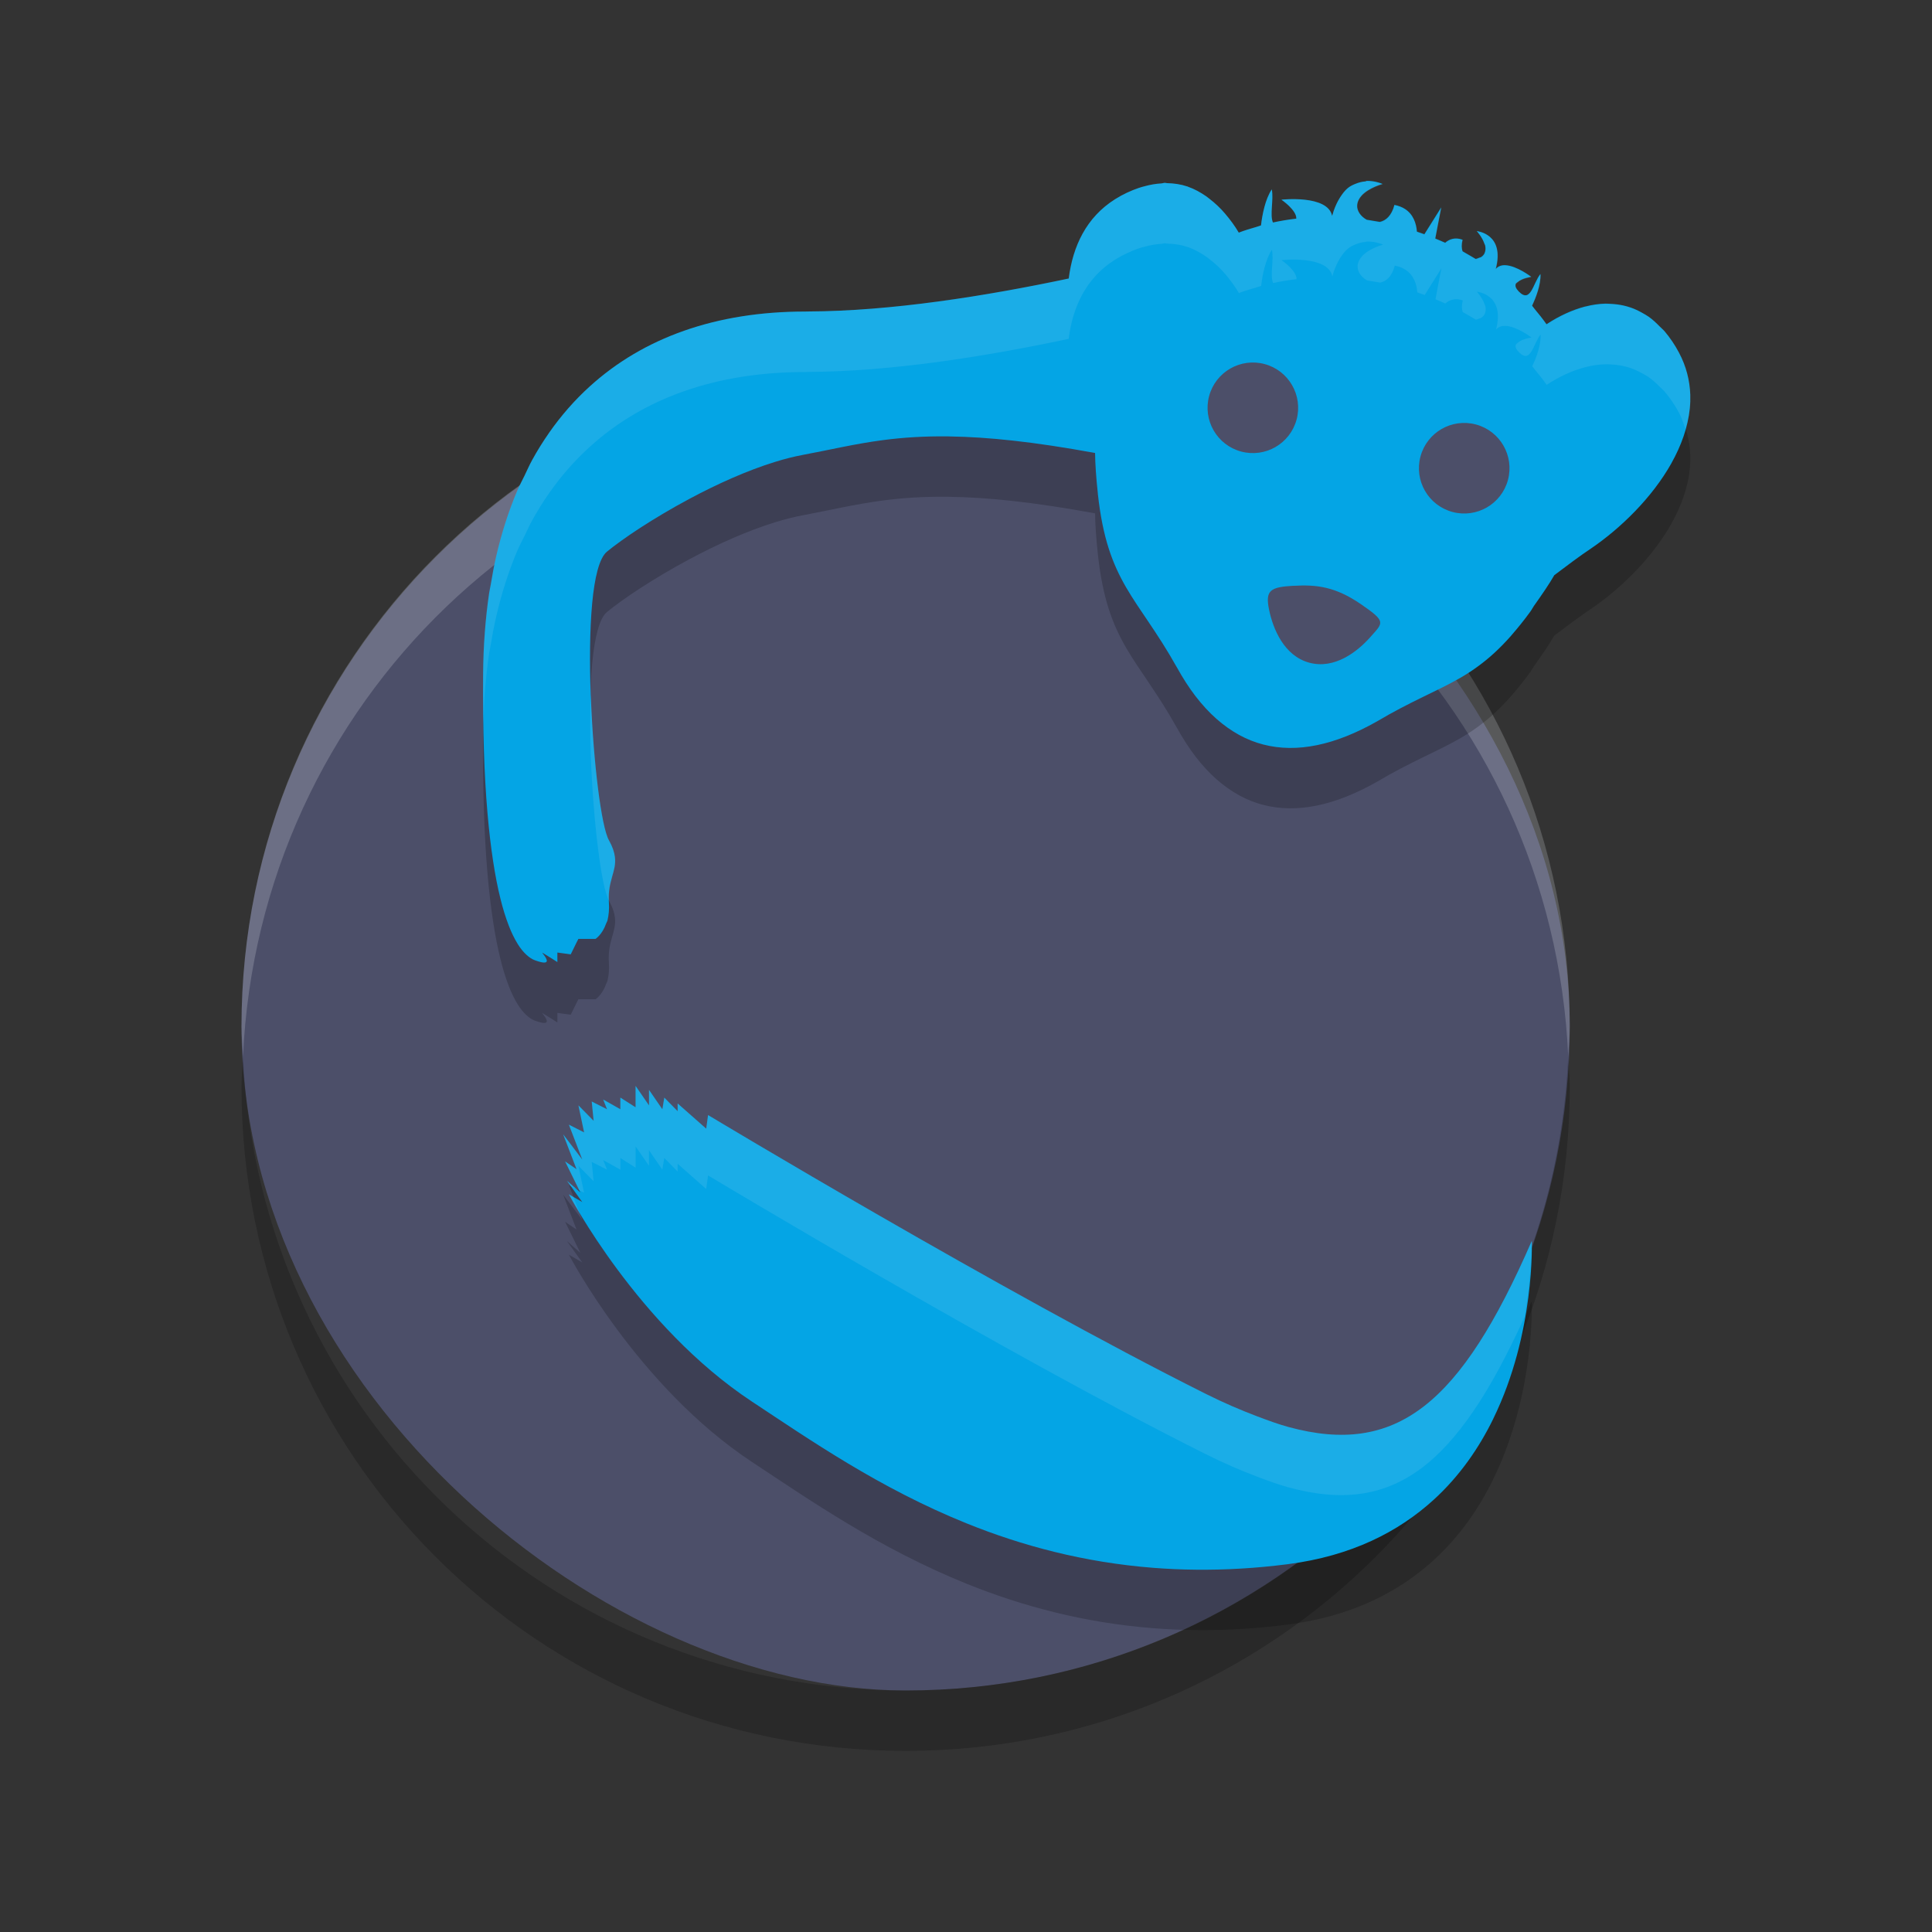 <svg xmlns="http://www.w3.org/2000/svg" width="32" height="32" version="1">
 <rect width="100%" height="100%" fill="#333333" stroke="none"/>
 <rect fill="#4c4f69" width="22" height="22" x="-28" y="-26" rx="11" ry="11" transform="matrix(0,-1,-1,0,0,0)"/>
 <path opacity=".2" d="m4.025 17.5c-0.007 0.167-0.025 0.331-0.025 0.5 0 6.094 4.906 11 11 11s11-4.906 11-11c0-0.169-0.018-0.333-0.025-0.5-0.262 5.858-5.05 10.5-10.975 10.5s-10.713-4.642-10.975-10.5z"/>
 <path fill="#eff1f5" opacity=".2" d="m15 6c-6.094 0-11 4.906-11 11 0 0.169 0.018 0.333 0.025 0.5 0.262-5.858 5.05-10.5 10.975-10.5 5.925 0 10.713 4.642 10.975 10.5 0.007-0.167 0.025-0.331 0.025-0.5 0-6.094-4.906-11-11-11z"/>
 <path fill-rule="evenodd" opacity=".2" d="m22.632 4c-0.007 0-0.015 0.005-0.022 0.005-0.051 0.004-0.104 0.017-0.158 0.039-0.045 0.018-0.089 0.038-0.132 0.074-0.045 0.038-0.086 0.091-0.126 0.154-0.01 0.016-0.02 0.033-0.03 0.051-0.036 0.067-0.069 0.142-0.095 0.238-0.002 0.006-0.004 0.009-0.005 0.014-0.073-0.353-0.837-0.268-0.837-0.268s0.001 0.001 0.001 0.001c-0 0-0.003 0-0.003 0s0.064 0.044 0.126 0.104c0.031 0.031 0.062 0.065 0.085 0.101 0 0-0 0.001 0 0.001 0.023 0.036 0.036 0.072 0.035 0.106v0.001c-0.131 0.015-0.26 0.036-0.387 0.064-0.028-0.063-0.024-0.156-0.018-0.256 0.006-0.1 0.016-0.204-0.001-0.291-0.001 0.001-0.001 0.002-0.001 0.003-0-0.001 0-0.003 0-0.004-0.054 0.083-0.093 0.184-0.121 0.289s-0.046 0.211-0.057 0.307c-0.025 0.007-0.049 0.017-0.075 0.025-0.099 0.029-0.198 0.058-0.293 0.095-0.068-0.116-0.144-0.216-0.224-0.311-0.082-0.097-0.171-0.18-0.265-0.252-0.017-0.013-0.034-0.027-0.051-0.039-0.095-0.066-0.195-0.121-0.301-0.158-0.003-0.001-0.006-0.004-0.009-0.005-0.001-0-0.002 0-0.003 0-0.107-0.036-0.22-0.052-0.337-0.055-0.012-0-0.022-0.005-0.033-0.005-0.019 0-0.04 0.009-0.059 0.01-0.091 0.005-0.183 0.021-0.279 0.047-0.033 0.009-0.065 0.017-0.099 0.029-0.126 0.044-0.255 0.101-0.388 0.185-0.478 0.301-0.701 0.781-0.768 1.314-1.385 0.293-2.942 0.54-4.317 0.546-0.015 0-0.032 0.001-0.048 0.001-1.481 0-2.682 0.436-3.566 1.238-0.253 0.229-0.479 0.487-0.679 0.774-0 0 0 0.001 0 0.001-0.1 0.143-0.194 0.293-0.28 0.451-0.044 0.08-0.082 0.167-0.122 0.251-0.039 0.081-0.082 0.159-0.118 0.243-0 0 0 0.001 0 0.001-0.073 0.171-0.139 0.348-0.198 0.531-0.059 0.184-0.112 0.374-0.157 0.571-0.035 0.151-0.062 0.308-0.089 0.466-0.008 0.049-0.02 0.094-0.027 0.144-0 0 0 0.001 0 0.001-0.031 0.209-0.054 0.423-0.071 0.644-0 0.001 0 0.002 0 0.003-0.017 0.22-0.026 0.446-0.028 0.678-0.004 0.465 0.001 0.886 0.013 1.267 0 0.001-0 0.002 0 0.003 0.012 0.38 0.032 0.72 0.058 1.024 0 0-0 0.001 0 0.001 0.026 0.304 0.058 0.572 0.094 0.808 0 0-0 0.001 0 0.001 0.036 0.236 0.076 0.44 0.12 0.616 0 0-0 0.001 0 0.001 0.043 0.176 0.09 0.324 0.138 0.448 0 0-0 0.001 0 0.001 0.048 0.124 0.097 0.223 0.147 0.303 0 0-0 0.001 0 0.001 0.049 0.08 0.099 0.139 0.147 0.183 0.048 0.044 0.094 0.074 0.138 0.09 0.282 0.104 0.197-0.026 0.152-0.086-0.013-0.013-0.027-0.039-0.028-0.04l0.125 0.077 0.126 0.08v-0.158l0.118 0.016 0.103 0.014 0.096-0.195 0.031-0.061h0.284s0.111-0.07 0.176-0.256c0.007-0.02 0.018-0.032 0.023-0.055 0-0-0-0.001 0-0.001 0.019-0.079 0.03-0.177 0.022-0.296-0.024-0.361 0.129-0.506 0.1-0.746-0.009-0.079-0.038-0.169-0.1-0.281-0.125-0.221-0.257-1.285-0.298-2.356-0.001-0.016-0.002-0.031-0.003-0.047-0.02-0.543-0.016-1.084 0.024-1.516 0-0-0-0.001 0-0.001 0.04-0.431 0.118-0.753 0.244-0.858 0.126-0.104 0.318-0.243 0.553-0.396 0.235-0.152 0.513-0.319 0.813-0.479 0.45-0.241 0.949-0.468 1.424-0.614 0.158-0.049 0.313-0.088 0.463-0.116 0.45-0.084 0.852-0.182 1.325-0.244 0.314-0.041 0.661-0.066 1.074-0.061 0 0 0.001-0 0.001 0 0.009 0 0.021 0.001 0.031 0.001 0.615 0.009 1.376 0.085 2.402 0.274 0.002 0.185 0.017 0.404 0.046 0.672 0 0.002-0 0.002 0 0.004 0 0.001-0 0.001 0 0.001 0.08 0.734 0.243 1.16 0.468 1.549 0.225 0.388 0.512 0.738 0.838 1.32 0 0.001 0.001 0.001 0.001 0.001 0.099 0.179 0.203 0.341 0.312 0.483 0 0 0.001 0.001 0.001 0.001 0.11 0.143 0.225 0.267 0.345 0.373 0.12 0.106 0.245 0.194 0.374 0.265 0.001 0 0.001 0.001 0.001 0.001 0.129 0.07 0.263 0.124 0.401 0.159 0.557 0.144 1.186 0.01 1.878-0.381 0.569-0.338 0.99-0.497 1.376-0.719 0.097-0.055 0.19-0.115 0.284-0.183 0.094-0.068 0.188-0.143 0.283-0.23 0.095-0.087 0.191-0.185 0.291-0.299 0-0-0-0.001 0-0.001 0.099-0.114 0.204-0.242 0.311-0.39 0.028-0.039 0.034-0.058 0.06-0.095 0.135-0.19 0.254-0.364 0.336-0.507 0.208-0.157 0.418-0.316 0.615-0.447 0.479-0.327 1.003-0.833 1.326-1.409 0-0-0-0.001 0-0.001 0.161-0.288 0.272-0.593 0.303-0.902 0-0-0-0.001 0-0.001 0.008-0.077 0.01-0.154 0.008-0.231-0-0 0-0.001 0-0.001-0.009-0.233-0.066-0.466-0.187-0.694-0.072-0.136-0.151-0.25-0.235-0.35-0.027-0.032-0.056-0.054-0.084-0.083-0.058-0.06-0.118-0.116-0.181-0.161-0.036-0.025-0.074-0.046-0.111-0.067-0.061-0.034-0.123-0.064-0.188-0.086-0.038-0.013-0.076-0.024-0.115-0.033-0.075-0.017-0.15-0.026-0.227-0.029-0.028-0.001-0.055-0.004-0.082-0.003-0.105 0.003-0.212 0.018-0.32 0.046-0.003 0.001-0.005 0.001-0.008 0.001-0 0-0.001-0-0.001 0-0.214 0.056-0.429 0.154-0.642 0.294-0.001-0.002-0.003-0.003-0.004-0.005-0.059-0.084-0.123-0.164-0.189-0.243-0.016-0.019-0.03-0.04-0.046-0.059 0-0-0-0.001 0-0.001 0.03-0.064 0.067-0.15 0.095-0.243 0.028-0.093 0.048-0.192 0.044-0.282-0.123 0.147-0.159 0.495-0.359 0.291-0.025-0.026-0.041-0.049-0.049-0.069-0.008-0.021-0.007-0.039-0.003-0.055 0.005-0.015 0.024-0.024 0.037-0.035 0.069-0.062 0.221-0.084 0.221-0.084s-0.001-0.001-0.001-0.001-0.238-0.183-0.426-0.192c-0.031-0.002-0.061 0.002-0.089 0.012-0.027 0.01-0.052 0.026-0.072 0.05 0.077-0.293-0.001-0.45-0.099-0.533-0.098-0.083-0.215-0.094-0.215-0.094s-0 0.001 0 0.001c0-2e-7 0.088 0.095 0.125 0.205 0.004 0.012 0.012 0.022 0.014 0.034 0 0-0 0.001 0 0.001 0.009 0.041 0.007 0.084-0.01 0.124-0 0 0 0.001 0 0.001-0.012 0.027-0.033 0.049-0.059 0.065-0.009 0.006-0.02 0.006-0.03 0.01-0.019 0.008-0.038 0.017-0.059 0.02-0.052-0.032-0.106-0.062-0.159-0.093-0.02-0.011-0.038-0.023-0.058-0.034-0.016-0.047-0.02-0.111 0-0.188 0-0.001-0-0.002 0-0.003-0.124-0.045-0.218-0.01-0.288 0.05-0.054-0.024-0.108-0.048-0.163-0.071l0.044-0.229 0.055-0.285-0.001 0.003v-0.003l-0.278 0.443c-0.042-0.015-0.083-0.029-0.125-0.043-0.01-0.135-0.058-0.286-0.198-0.376-0.047-0.03-0.104-0.053-0.174-0.067-0.047 0.179-0.141 0.26-0.242 0.282-0.036-0.007-0.073-0.012-0.109-0.018-0.036-0.006-0.072-0.013-0.108-0.018-0.049-0.027-0.091-0.064-0.12-0.107-0.028-0.043-0.043-0.091-0.038-0.138 0.006-0.061 0.035-0.114 0.076-0.158 0.122-0.131 0.345-0.189 0.345-0.189s-0.038-0.018-0.1-0.033c-0.046-0.011-0.106-0.021-0.171-0.018zm-12.105 14.987v0.353l-0.252-0.161v0.193l-0.284-0.161 0.063 0.161-0.253-0.128 0.032 0.32-0.252-0.256 0.094 0.448-0.252-0.128 0.221 0.577-0.316-0.417 0.221 0.577-0.189-0.128 0.252 0.513-0.221-0.193 0.253 0.353-0.221-0.128s1.136 2.181 3.031 3.432c0.474 0.313 1.001 0.671 1.591 1.025 0.59 0.354 1.244 0.702 1.97 0.995 0.908 0.366 1.93 0.643 3.085 0.734 0.231 0.018 0.468 0.029 0.71 0.031 0.484 0.005 0.99-0.023 1.519-0.091 0.529-0.068 0.989-0.203 1.389-0.387 0.4-0.184 0.739-0.417 1.028-0.68 0.433-0.395 0.752-0.861 0.985-1.337v-0.001c0.701-1.429 0.64-2.95 0.64-2.95-1.18 2.709-2.242 3.571-4.033 3.082-0.164-0.045-0.339-0.109-0.516-0.176-0.269-0.102-0.549-0.221-0.851-0.372-3.373-1.687-8.243-4.618-8.243-4.618l-0.031 0.225-0.473-0.417v0.128l-0.221-0.225-0.032 0.193-0.221-0.321v0.257l-0.221-0.321z"/>
 <path fill="#04a5e5" fill-rule="evenodd" d="m22.632 3c-0.007 0-0.015 0.005-0.022 0.005-0.051 0.004-0.104 0.017-0.158 0.039-0.045 0.018-0.089 0.038-0.132 0.074-0.045 0.038-0.086 0.091-0.126 0.154-0.01 0.016-0.02 0.033-0.03 0.051-0.036 0.067-0.069 0.142-0.095 0.238-0.002 0.006-0.004 0.009-0.005 0.014-0.073-0.353-0.837-0.268-0.837-0.268s0.001 0.001 0.001 0.001c-0 0-0.003 0-0.003 0s0.064 0.044 0.126 0.104c0.031 0.031 0.062 0.065 0.085 0.101 0 0-0 0.001 0 0.001 0.023 0.036 0.036 0.072 0.035 0.106v0.001c-0.131 0.015-0.26 0.036-0.387 0.064-0.028-0.063-0.024-0.156-0.018-0.256 0.006-0.1 0.016-0.204-0.001-0.291-0.001 0.001-0.001 0.002-0.001 0.003-0-0.001 0-0.003 0-0.004-0.054 0.083-0.093 0.184-0.121 0.289s-0.046 0.211-0.057 0.307c-0.025 0.007-0.049 0.017-0.075 0.025-0.099 0.029-0.198 0.058-0.293 0.095-0.068-0.116-0.144-0.216-0.224-0.311-0.082-0.097-0.171-0.18-0.265-0.252-0.017-0.013-0.034-0.027-0.051-0.039-0.095-0.066-0.195-0.121-0.301-0.158-0.003-0.001-0.006-0.004-0.009-0.005-0.001-0-0.002 0-0.003 0-0.107-0.036-0.22-0.052-0.337-0.055-0.012-0-0.022-0.005-0.033-0.005-0.019 0-0.04 0.009-0.059 0.01-0.091 0.005-0.183 0.021-0.279 0.047-0.033 0.009-0.065 0.017-0.099 0.029-0.126 0.044-0.255 0.101-0.388 0.185-0.478 0.301-0.701 0.781-0.768 1.314-1.385 0.293-2.942 0.54-4.317 0.546-0.015 0-0.032 0.001-0.048 0.001-1.481 0-2.682 0.436-3.566 1.238-0.253 0.229-0.479 0.487-0.679 0.774-0 0 0 0.001 0 0.001-0.1 0.143-0.194 0.293-0.28 0.451-0.044 0.08-0.082 0.167-0.122 0.251-0.039 0.081-0.082 0.159-0.118 0.243-0 0 0 0.001 0 0.001-0.073 0.171-0.139 0.348-0.198 0.531-0.059 0.184-0.112 0.374-0.157 0.571-0.035 0.151-0.062 0.308-0.089 0.466-0.008 0.049-0.02 0.094-0.027 0.144-0 0 0 0.001 0 0.001-0.031 0.209-0.054 0.423-0.071 0.644-0 0.001 0 0.002 0 0.003-0.017 0.22-0.026 0.446-0.028 0.678-0.004 0.465 0.001 0.886 0.013 1.267 0 0.001-0 0.002 0 0.003 0.012 0.38 0.032 0.72 0.058 1.024 0 0-0 0.001 0 0.001 0.026 0.304 0.058 0.572 0.094 0.808 0 0-0 0.001 0 0.001 0.036 0.236 0.076 0.44 0.12 0.616 0 0-0 0.001 0 0.001 0.043 0.176 0.09 0.324 0.138 0.448 0 0-0 0.001 0 0.001 0.048 0.124 0.097 0.223 0.147 0.303 0 0-0 0.001 0 0.001 0.049 0.08 0.099 0.139 0.147 0.183 0.048 0.044 0.094 0.074 0.138 0.09 0.282 0.104 0.197-0.026 0.152-0.086-0.013-0.013-0.027-0.039-0.028-0.04l0.125 0.077 0.126 0.08v-0.158l0.118 0.016 0.103 0.014 0.096-0.195 0.031-0.061h0.284s0.111-0.07 0.176-0.256c0.007-0.02 0.018-0.032 0.023-0.055 0-0-0-0.001 0-0.001 0.019-0.079 0.03-0.177 0.022-0.296-0.024-0.361 0.129-0.506 0.1-0.746-0.009-0.079-0.038-0.169-0.1-0.281-0.125-0.221-0.257-1.285-0.298-2.356-0.001-0.016-0.002-0.031-0.003-0.047-0.02-0.543-0.016-1.084 0.024-1.516 0-0-0-0.001 0-0.001 0.04-0.431 0.118-0.753 0.244-0.858 0.126-0.104 0.318-0.243 0.553-0.396 0.235-0.152 0.513-0.319 0.813-0.479 0.45-0.241 0.949-0.468 1.424-0.614 0.158-0.049 0.313-0.088 0.463-0.116 0.45-0.084 0.852-0.182 1.325-0.244 0.314-0.041 0.661-0.066 1.074-0.061 0 0 0.001-0 0.001 0 0.009 0 0.021 0.001 0.031 0.001 0.615 0.009 1.376 0.085 2.402 0.274 0.002 0.185 0.017 0.404 0.046 0.672 0 0.002-0 0.002 0 0.004 0 0.001-0 0.001 0 0.001 0.08 0.734 0.243 1.16 0.468 1.549 0.225 0.388 0.512 0.738 0.838 1.32 0 0.001 0.001 0.001 0.001 0.001 0.099 0.179 0.203 0.341 0.312 0.483 0 0 0.001 0.001 0.001 0.001 0.11 0.143 0.225 0.267 0.345 0.373 0.12 0.106 0.245 0.194 0.374 0.265 0.001 0 0.001 0.001 0.001 0.001 0.129 0.07 0.263 0.124 0.401 0.159 0.557 0.144 1.186 0.01 1.878-0.381 0.569-0.338 0.99-0.497 1.376-0.719 0.097-0.055 0.19-0.115 0.284-0.183 0.094-0.068 0.188-0.143 0.283-0.23 0.095-0.087 0.191-0.185 0.291-0.299 0-0-0-0.001 0-0.001 0.099-0.114 0.204-0.242 0.311-0.39 0.028-0.039 0.034-0.058 0.06-0.095 0.135-0.19 0.254-0.364 0.336-0.507 0.208-0.157 0.418-0.316 0.615-0.447 0.479-0.327 1.003-0.833 1.326-1.409 0-0-0-0.001 0-0.001 0.161-0.288 0.272-0.593 0.303-0.902 0-0-0-0.001 0-0.001 0.008-0.077 0.01-0.154 0.008-0.231-0-0 0-0.001 0-0.001-0.009-0.233-0.066-0.466-0.187-0.694-0.072-0.136-0.151-0.25-0.235-0.35-0.027-0.032-0.056-0.054-0.084-0.083-0.058-0.06-0.118-0.116-0.181-0.161-0.036-0.025-0.074-0.046-0.111-0.067-0.061-0.034-0.123-0.064-0.188-0.086-0.038-0.013-0.076-0.024-0.115-0.033-0.075-0.017-0.15-0.026-0.227-0.029-0.028-0.001-0.055-0.004-0.082-0.003-0.105 0.003-0.212 0.018-0.32 0.046-0.003 0.001-0.005 0.001-0.008 0.001-0 0-0.001-0-0.001 0-0.214 0.056-0.429 0.154-0.642 0.294-0.001-0.002-0.003-0.003-0.004-0.005-0.059-0.084-0.123-0.164-0.189-0.243-0.016-0.019-0.03-0.04-0.046-0.059 0-0-0-0.001 0-0.001 0.03-0.064 0.067-0.15 0.095-0.243 0.028-0.093 0.048-0.192 0.044-0.282-0.123 0.147-0.159 0.495-0.359 0.291-0.025-0.026-0.041-0.049-0.049-0.069-0.008-0.021-0.007-0.039-0.003-0.055 0.005-0.015 0.024-0.024 0.037-0.035 0.069-0.062 0.221-0.084 0.221-0.084s-0.001-0.001-0.001-0.001-0.238-0.183-0.426-0.192c-0.031-0.002-0.061 0.002-0.089 0.012-0.027 0.01-0.052 0.026-0.072 0.05 0.077-0.293-0.001-0.45-0.099-0.533-0.098-0.083-0.215-0.094-0.215-0.094s-0 0.001 0 0.001c0-2e-7 0.088 0.095 0.125 0.205 0.004 0.012 0.012 0.022 0.014 0.034 0 0-0 0.001 0 0.001 0.009 0.041 0.007 0.084-0.01 0.124-0 0 0 0.001 0 0.001-0.012 0.026-0.033 0.049-0.059 0.065-0.009 0.005-0.02 0.006-0.03 0.01-0.019 0.008-0.038 0.017-0.059 0.02-0.052-0.032-0.106-0.062-0.159-0.093-0.02-0.011-0.038-0.023-0.058-0.034-0.016-0.047-0.02-0.111 0-0.188 0-0.001-0-0.002 0-0.003-0.124-0.045-0.219-0.01-0.288 0.05-0.054-0.024-0.109-0.048-0.164-0.07l0.044-0.229 0.055-0.285-0.001 0.003v-0.003l-0.278 0.443c-0.041-0.015-0.082-0.029-0.124-0.043-0.01-0.135-0.058-0.286-0.198-0.376-0.047-0.03-0.104-0.053-0.174-0.067-0.047 0.179-0.141 0.26-0.242 0.282-0.036-0.007-0.073-0.012-0.109-0.018-0.036-0.006-0.072-0.013-0.108-0.018-0.049-0.027-0.091-0.064-0.12-0.107-0.028-0.043-0.043-0.091-0.038-0.138 0.006-0.061 0.035-0.114 0.076-0.158 0.122-0.131 0.345-0.189 0.345-0.189s-0.038-0.018-0.1-0.033c-0.046-0.011-0.106-0.021-0.171-0.018zm-12.105 14.987v0.353l-0.252-0.161v0.193l-0.284-0.161 0.063 0.161-0.253-0.128 0.032 0.32-0.252-0.256 0.094 0.448-0.252-0.128 0.221 0.577-0.316-0.417 0.221 0.577-0.189-0.128 0.252 0.513-0.221-0.193 0.253 0.353-0.221-0.128s1.136 2.181 3.031 3.432c0.474 0.313 1.001 0.671 1.591 1.025 0.59 0.354 1.244 0.702 1.97 0.995 0.908 0.366 1.93 0.643 3.085 0.734 0.231 0.018 0.468 0.029 0.71 0.031 0.484 0.005 0.99-0.023 1.519-0.091 0.529-0.068 0.989-0.203 1.389-0.387 0.4-0.184 0.739-0.417 1.028-0.68 0.433-0.395 0.752-0.861 0.985-1.337v-0.001c0.701-1.429 0.64-2.95 0.64-2.95-1.18 2.709-2.242 3.571-4.033 3.082-0.164-0.045-0.339-0.109-0.516-0.176-0.269-0.102-0.549-0.221-0.851-0.372-3.373-1.687-8.243-4.618-8.243-4.618l-0.031 0.225-0.473-0.417v0.128l-0.221-0.225-0.032 0.193-0.221-0.321v0.257l-0.221-0.321z"/>
 <path fill="#4c4f69" fill-rule="evenodd" d="m21.423 9.702c-0.381 0.022-0.469 0.074-0.404 0.393s0.247 0.767 0.666 0.881 0.798-0.182 1.012-0.424c0.214-0.242 0.271-0.252-0.156-0.545-0.427-0.293-0.738-0.326-1.119-0.304z"/>
 <path fill="#eff1f5" fill-rule="evenodd" opacity=".1" d="m22.633 3c-0.007 0-0.014 0.005-0.021 0.006-0.051 0.004-0.104 0.017-0.158 0.039-0.045 0.018-0.09 0.038-0.133 0.074-0.045 0.038-0.087 0.092-0.127 0.154-0.01 0.016-0.02 0.033-0.029 0.051-0.036 0.067-0.069 0.143-0.096 0.238-0.002 0.006-0.002 0.008-0.004 0.014-0.074-0.353-0.838-0.268-0.838-0.268l0.002 0.002h-0.004s0.065 0.043 0.127 0.104c0.031 0.031 0.061 0.066 0.084 0.102 0.023 0.036 0.037 0.071 0.035 0.105v0.002c-0.131 0.015-0.259 0.037-0.387 0.064-0.028-0.063-0.024-0.156-0.017-0.256 0.006-0.1 0.016-0.204-0.002-0.291l-0.002 0.002c-0-0.001 0-0.003 0-0.004-0.054 0.083-0.091 0.185-0.119 0.289s-0.046 0.211-0.057 0.307c-0.025 0.007-0.051 0.018-0.076 0.025-0.099 0.029-0.198 0.056-0.293 0.094-0.068-0.116-0.143-0.216-0.223-0.311-0.082-0.097-0.172-0.18-0.266-0.252-0.017-0.013-0.033-0.027-0.051-0.039-0.095-0.066-0.194-0.121-0.3-0.158-0.003-0.001-0.006-0.003-0.01-0.004h-0.002c-0.107-0.036-0.221-0.052-0.338-0.055-0.012-0-0.022-0.006-0.033-0.006-0.019 0-0.039 0.009-0.059 0.01-0.091 0.005-0.184 0.02-0.279 0.047-0.033 0.009-0.066 0.018-0.1 0.029-0.126 0.044-0.255 0.101-0.389 0.186-0.478 0.301-0.701 0.78-0.768 1.312-1.385 0.293-2.942 0.542-4.316 0.547-0.015 0-0.032 0.002-0.047 0.002-1.481 0-2.682 0.434-3.566 1.236-0.253 0.229-0.479 0.488-0.68 0.775-0.1 0.143-0.193 0.294-0.28 0.451-0.044 0.08-0.082 0.166-0.123 0.25-0.039 0.081-0.083 0.16-0.119 0.244-0.073 0.171-0.138 0.349-0.197 0.533-0.059 0.184-0.111 0.374-0.156 0.57-0.035 0.151-0.063 0.307-0.09 0.465-0.008 0.049-0.02 0.095-0.027 0.145v0.002c-0.031 0.209-0.054 0.422-0.07 0.643-0 0.001 0 0.003 0 0.004-0.017 0.22-0.025 0.444-0.027 0.676-0.003 0.299 0.004 0.551 0.008 0.814 0.004-0.166 0.008-0.332 0.02-0.492v-0.002c0.017-0.221 0.039-0.434 0.07-0.643v-0.002c0.007-0.049 0.019-0.096 0.027-0.144 0.026-0.158 0.055-0.314 0.09-0.465 0.045-0.197 0.097-0.387 0.156-0.57 0.059-0.184 0.124-0.362 0.197-0.533 0.036-0.084 0.08-0.163 0.119-0.244 0.041-0.084 0.079-0.17 0.123-0.25 0.087-0.157 0.179-0.308 0.28-0.451 0.2-0.287 0.427-0.546 0.68-0.775 0.884-0.802 2.086-1.236 3.566-1.236 0.015 0 0.031-0.002 0.047-0.002 1.375-0.005 2.932-0.254 4.316-0.547 0.066-0.533 0.29-1.012 0.768-1.312 0.134-0.084 0.263-0.141 0.389-0.186 0.034-0.012 0.067-0.02 0.1-0.029 0.096-0.026 0.189-0.042 0.279-0.047 0.019-0.001 0.04-0.01 0.059-0.01 0.012-0 0.022 0.006 0.033 0.006 0.117 0.003 0.231 0.019 0.338 0.055h0.002c0.003 0.001 0.007 0.003 0.01 0.004 0.106 0.037 0.205 0.092 0.301 0.158 0.018 0.012 0.034 0.026 0.051 0.039 0.094 0.072 0.184 0.155 0.266 0.252 0.08 0.095 0.155 0.195 0.223 0.311 0.095-0.037 0.194-0.065 0.293-0.094 0.025-0.007 0.051-0.018 0.076-0.025 0.011-0.096 0.028-0.202 0.057-0.307s0.065-0.206 0.119-0.289c0 0.001-0 0.003 0 0.004l0.002-0.002c0.018 0.087 0.009 0.191 0.002 0.291-0.006 0.1-0.01 0.193 0.018 0.256 0.128-0.028 0.256-0.049 0.387-0.064v-0.002c0.002-0.034-0.012-0.07-0.035-0.105-0.023-0.036-0.053-0.071-0.084-0.102-0.062-0.061-0.127-0.104-0.127-0.104h0.004l-0.002-0.002c0 0 0.765-0.086 0.838 0.268 0.002-0.006 0.002-0.008 0.004-0.014 0.026-0.095 0.06-0.172 0.096-0.238 0.01-0.018 0.019-0.035 0.029-0.051 0.04-0.063 0.082-0.117 0.127-0.154 0.043-0.036 0.088-0.056 0.133-0.074 0.054-0.022 0.107-0.035 0.158-0.039 0.007-0.001 0.015-0.006 0.021-0.006 0.065-0.002 0.124 0.006 0.17 0.018 0.062 0.015 0.102 0.033 0.102 0.033s-0.224 0.058-0.346 0.189c-0.04 0.044-0.07 0.097-0.076 0.158-0.004 0.048 0.011 0.096 0.039 0.139 0.029 0.043 0.07 0.08 0.119 0.107 0.036 0.005 0.073 0.011 0.109 0.018 0.036 0.006 0.073 0.011 0.109 0.018 0.101-0.022 0.193-0.102 0.24-0.281 0.07 0.013 0.127 0.036 0.174 0.066 0.141 0.09 0.189 0.242 0.199 0.377 0.042 0.014 0.082 0.028 0.123 0.043l0.276-0.441-0.055 0.283-0.043 0.229c0.055 0.022 0.108 0.046 0.162 0.07 0.07-0.06 0.165-0.096 0.289-0.051-0 0.001 0 0.003 0 0.004-0.02 0.077-0.016 0.14 0 0.188 0.02 0.011 0.037 0.022 0.057 0.033 0.054 0.03 0.108 0.062 0.16 0.094 0.021-0.003 0.04-0.012 0.059-0.02 0.01-0.004 0.021-0.004 0.029-0.01 0.026-0.017 0.049-0.04 0.061-0.066v-0.002c0.017-0.04 0.018-0.082 0.01-0.123v-0.002c-0.003-0.012-0.01-0.021-0.014-0.033-0.037-0.11-0.125-0.205-0.125-0.205v-0.002s0.117 0.011 0.215 0.094c0.098 0.083 0.177 0.24 0.1 0.533 0.02-0.024 0.044-0.039 0.07-0.049 0.027-0.01 0.058-0.013 0.09-0.012 0.188 0.009 0.426 0.191 0.426 0.191v0.002s-0.151 0.02-0.221 0.082c-0.013 0.012-0.032 0.022-0.037 0.037-0.005 0.016-0.006 0.034 0.002 0.055s0.024 0.043 0.049 0.068c0.2 0.204 0.237-0.144 0.359-0.291 0.004 0.09-0.015 0.188-0.043 0.281-0.028 0.093-0.065 0.18-0.096 0.244 0.017 0.019 0.031 0.039 0.047 0.059 0.066 0.079 0.131 0.16 0.189 0.244 0.001 0.002 0.003 0.002 0.004 0.004 0.212-0.139 0.427-0.237 0.641-0.293h0.002c0.003-0.001 0.005-0.001 0.008-0.002 0.108-0.028 0.215-0.042 0.32-0.045 0.028-0.001 0.055 0.001 0.082 0.002 0.077 0.003 0.152 0.012 0.227 0.029 0.039 0.009 0.077 0.02 0.115 0.033 0.064 0.022 0.126 0.052 0.188 0.086 0.037 0.021 0.075 0.041 0.111 0.066 0.063 0.045 0.123 0.101 0.182 0.16 0.028 0.028 0.055 0.05 0.082 0.082 0.084 0.1 0.164 0.214 0.236 0.35 0.046 0.087 0.075 0.177 0.104 0.266 0.032-0.112 0.063-0.224 0.074-0.338 0.008-0.077 0.011-0.155 0.008-0.232-0.008-0.233-0.065-0.468-0.186-0.695-0.071-0.136-0.152-0.249-0.236-0.35-0.026-0.032-0.054-0.054-0.082-0.082-0.058-0.06-0.119-0.116-0.182-0.16-0.036-0.025-0.074-0.046-0.111-0.066-0.061-0.034-0.123-0.064-0.188-0.086-0.038-0.013-0.076-0.024-0.115-0.033-0.074-0.017-0.15-0.027-0.227-0.029-0.028-0.001-0.054-0.003-0.082-0.002-0.105 0.003-0.212 0.017-0.32 0.045-0.003 0.001-0.005 0.001-0.008 0.002h-0.002c-0.214 0.056-0.428 0.154-0.641 0.293-0.001-0.002-0.003-0.002-0.004-0.004-0.059-0.084-0.123-0.165-0.189-0.244-0.016-0.019-0.03-0.04-0.047-0.059 0.03-0.064 0.068-0.152 0.096-0.244 0.028-0.093 0.047-0.191 0.043-0.281-0.123 0.147-0.16 0.495-0.359 0.291-0.025-0.026-0.041-0.048-0.049-0.068-0.008-0.021-0.007-0.038-0.002-0.055 0.005-0.015 0.024-0.025 0.037-0.037 0.069-0.062 0.221-0.082 0.221-0.082v-0.002s-0.238-0.182-0.426-0.191c-0.031-0.002-0.063 0.002-0.09 0.012-0.027 0.01-0.05 0.025-0.07 0.049 0.077-0.293-0.002-0.45-0.1-0.533-0.098-0.083-0.215-0.094-0.215-0.094v0.002c0-2e-7 0.088 0.095 0.125 0.205 0.004 0.012 0.011 0.021 0.014 0.033v0.002c0.009 0.041 0.008 0.083-0.01 0.123v0.002c-0.012 0.027-0.035 0.05-0.061 0.066-0.009 0.006-0.02 0.005-0.029 0.01-0.019 0.008-0.037 0.017-0.059 0.02-0.052-0.032-0.106-0.064-0.16-0.094-0.02-0.011-0.037-0.023-0.057-0.033-0.016-0.047-0.02-0.11 0-0.188 0-0.001-0-0.003 0-0.004-0.124-0.045-0.22-0.009-0.29 0.051-0.054-0.024-0.107-0.048-0.162-0.07l0.043-0.229 0.055-0.283-0.279 0.441c-0.042-0.015-0.081-0.029-0.123-0.043-0.01-0.135-0.059-0.287-0.199-0.377-0.047-0.03-0.104-0.053-0.174-0.066-0.047 0.179-0.14 0.259-0.24 0.281-0.036-0.007-0.073-0.012-0.109-0.018-0.036-0.006-0.073-0.012-0.109-0.018-0.049-0.027-0.09-0.065-0.119-0.107-0.028-0.043-0.044-0.091-0.039-0.139 0.006-0.061 0.036-0.114 0.076-0.158 0.122-0.131 0.346-0.189 0.346-0.189s-0.04-0.018-0.102-0.033c-0.047-0.011-0.105-0.02-0.17-0.018zm-12.848 8.514c-0.01 0.318-0.013 0.653 0 1 0.001 0.016 0.001 0.031 0.002 0.047 0.042 1.071 0.174 2.134 0.299 2.356 0.001 0.001 0.001 0.001 0.002 0.002-0.014-0.341 0.126-0.487 0.098-0.721-0.009-0.079-0.037-0.17-0.1-0.281-0.125-0.221-0.257-1.285-0.299-2.356-0.001-0.016-0.001-0.031-0.002-0.047zm0.742 6.475v0.352l-0.252-0.16v0.193l-0.285-0.16 0.064 0.16-0.254-0.129 0.031 0.32-0.252-0.256 0.094 0.447-0.252-0.127 0.223 0.576-0.316-0.416 0.221 0.578-0.189-0.129 0.234 0.477 0.08 0.041-0.094-0.447 0.252 0.256-0.031-0.32 0.254 0.129-0.064-0.16 0.285 0.16v-0.193l0.252 0.16v-0.352l0.221 0.32v-0.258l0.221 0.322 0.033-0.193 0.221 0.225v-0.129l0.473 0.418 0.031-0.225c0 0 4.872 2.93 8.244 4.617 0.303 0.151 0.582 0.271 0.852 0.373 0.177 0.067 0.352 0.131 0.516 0.176 1.729 0.473 2.78-0.331 3.912-2.824 0.122-0.716 0.121-1.258 0.121-1.258-1.18 2.709-2.242 3.572-4.033 3.082-0.164-0.045-0.339-0.109-0.516-0.176-0.269-0.102-0.549-0.222-0.852-0.373-3.373-1.687-8.244-4.617-8.244-4.617l-0.031 0.225-0.473-0.418v0.129l-0.221-0.225-0.033 0.193-0.221-0.322v0.258l-0.221-0.32zm-1.137 1.57 0.062 0.086 0.084 0.043-0.146-0.129zm0.031 0.225s0.077 0.138 0.182 0.314l-0.105-0.272-0.076-0.043z"/>
 <circle style="fill:#4c4f69" cx="21.79" cy="1.15" r=".75" transform="matrix(0.966,0.259,-0.259,0.966,0,0)"/>
 <circle style="fill:#4c4f69" cx="-25.43" cy="1.21" r=".75" transform="matrix(-0.966,-0.259,-0.259,0.966,0,0)"/>
</svg>
